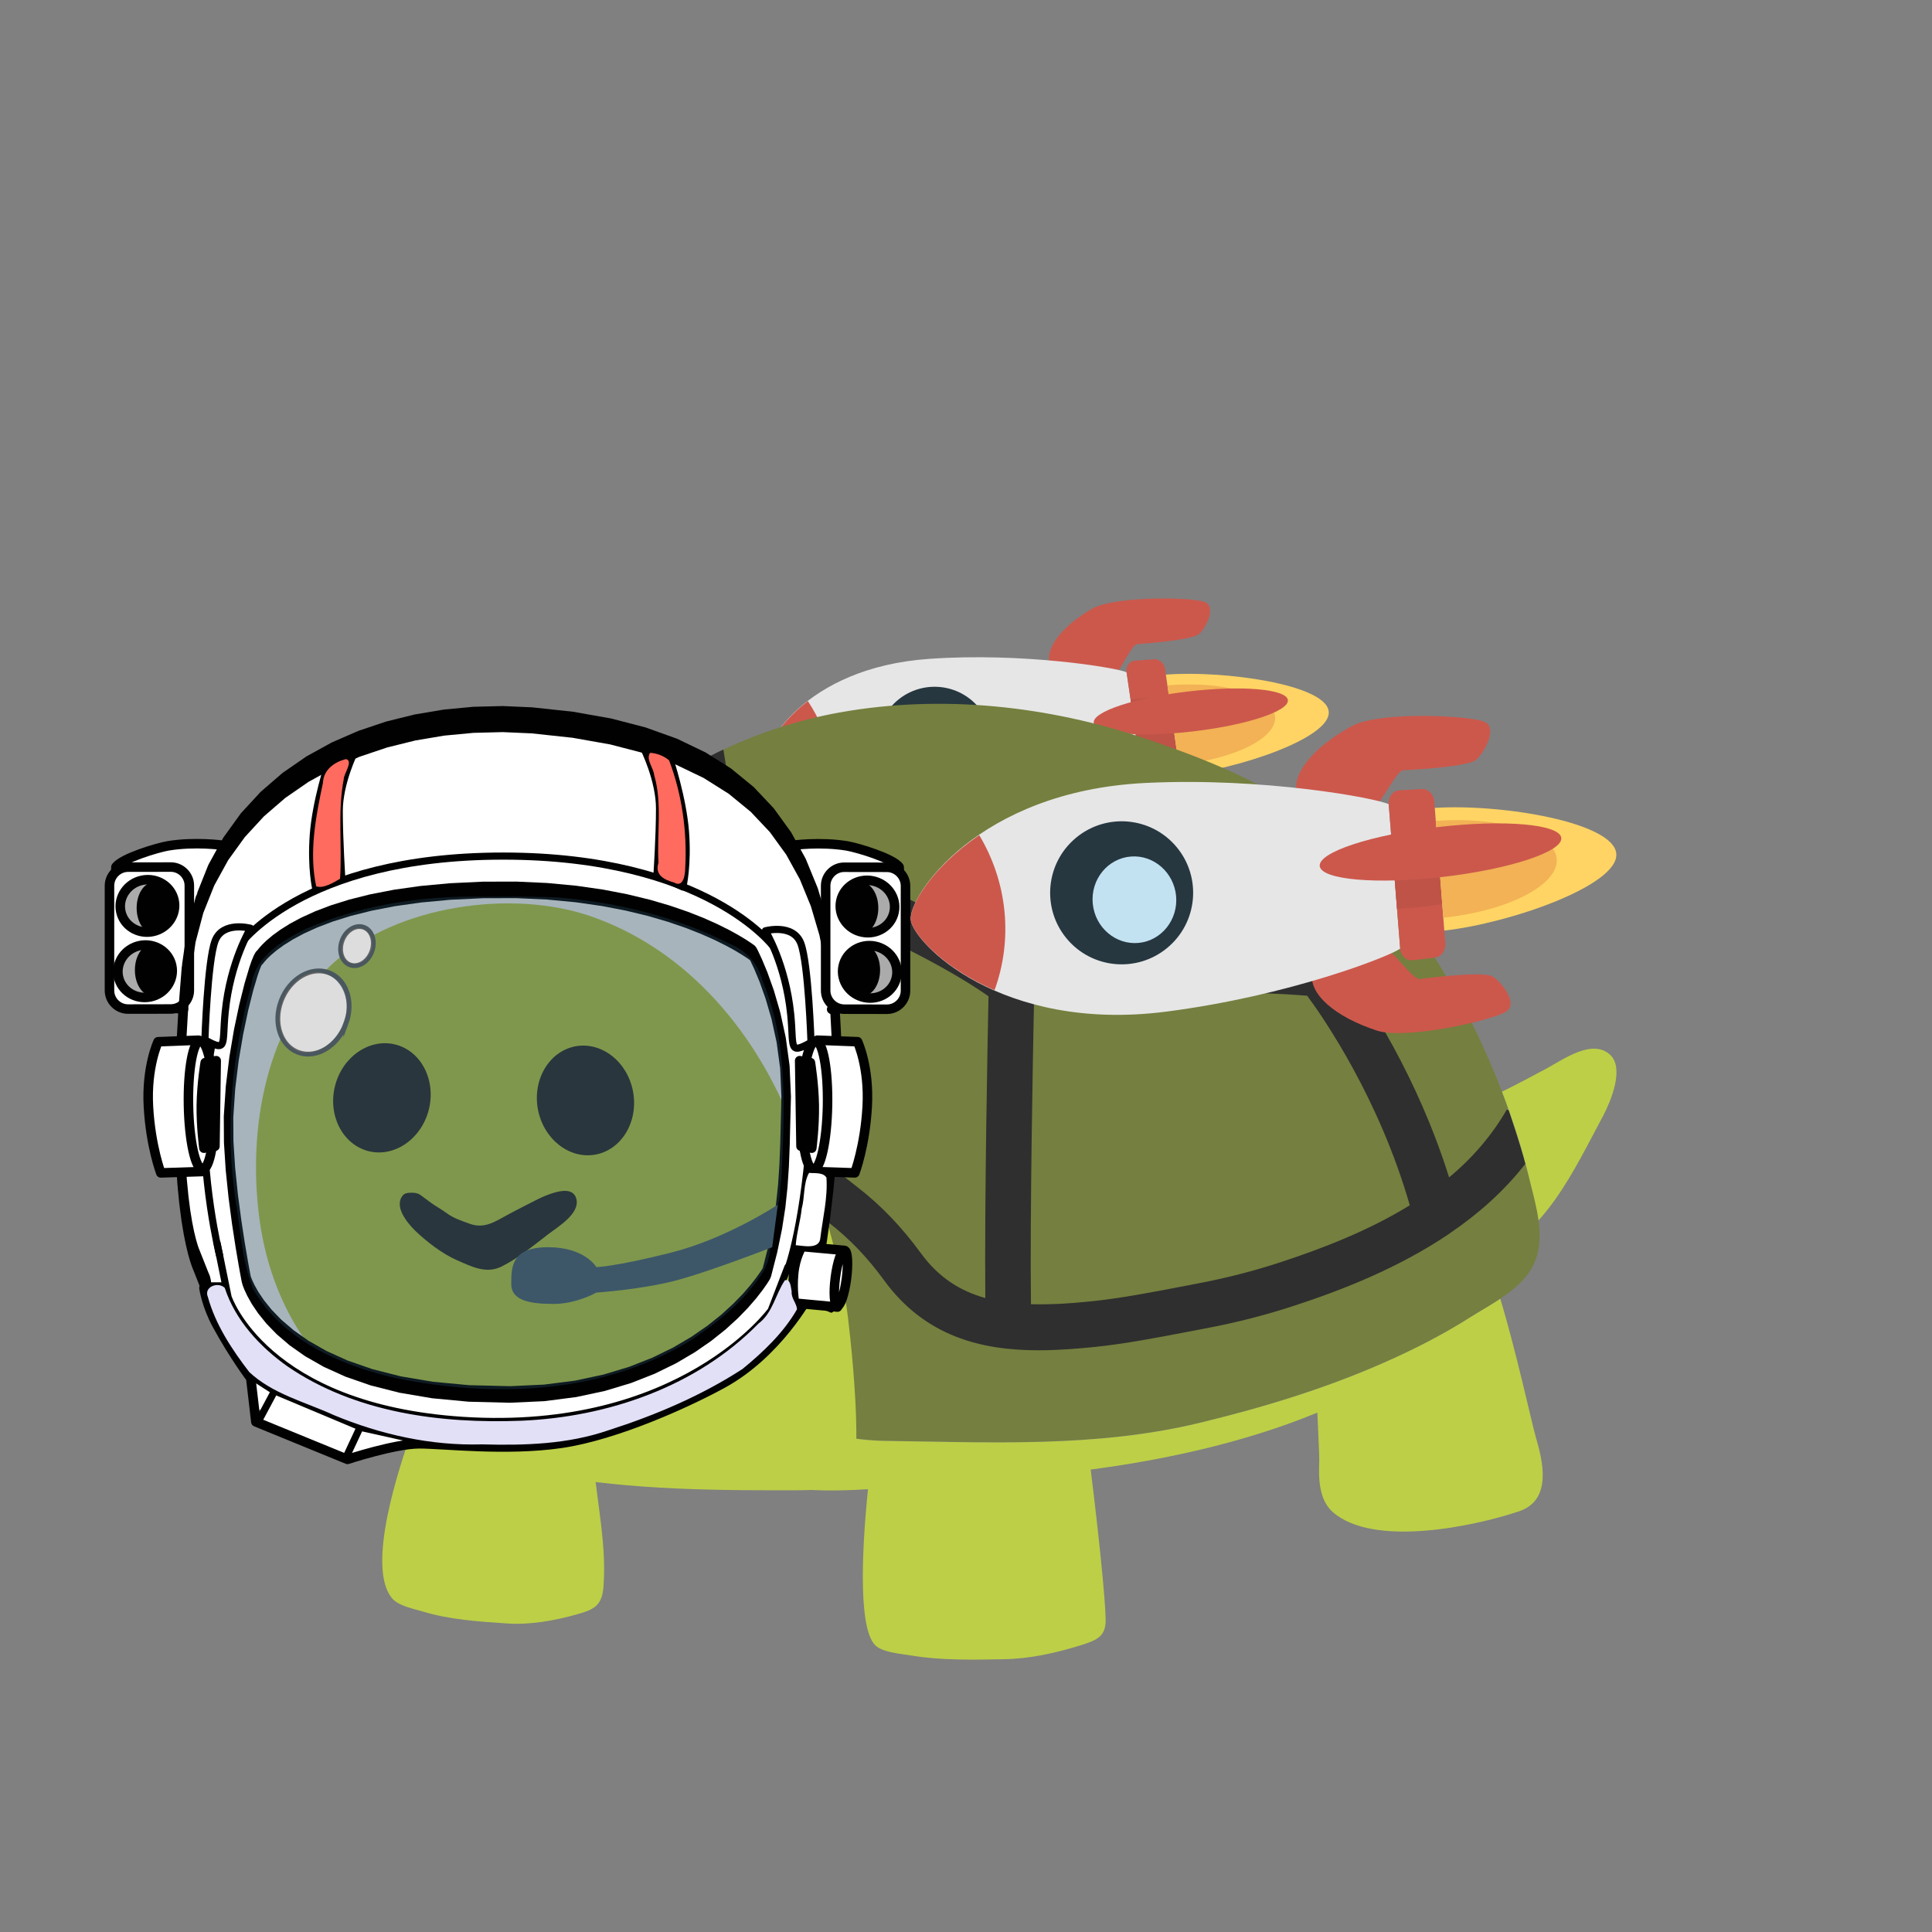 <?xml version="1.0" encoding="UTF-8" standalone="no"?>
<svg
   width="512"
   height="512"
   version="1.1"
   id="svg38"
   inkscape:version="1.1-rc (52f87ab, 2021-05-02)"
   inkscape:export-xdpi="192"
   inkscape:export-ydpi="192"
   sodipodi:docname="rogket-man.svg"
   xmlns:inkscape="http://www.inkscape.org/namespaces/inkscape"
   xmlns:sodipodi="http://sodipodi.sourceforge.net/DTD/sodipodi-0.dtd"
   xmlns="http://www.w3.org/2000/svg"
   xmlns:svg="http://www.w3.org/2000/svg"
   xmlns:rdf="http://www.w3.org/1999/02/22-rdf-syntax-ns#"
   xmlns:cc="http://creativecommons.org/ns#"
   xmlns:dc="http://purl.org/dc/elements/1.1/">
  <rect width="100%" height="100%" fill="#808080" stroke="none"/>
  <defs
     id="defs42">
    <inkscape:path-effect
       effect="perspective-envelope"
       up_left_point="41.254,2.021"
       up_right_point="111,0"
       down_left_point="46.128,82.012"
       down_right_point="112.233,86.414"
       id="path-effect1198"
       is_visible="true"
       lpeversion="1"
       deform_type="perspective"
       horizontal_mirror="false"
       vertical_mirror="false"
       overflow_perspective="false" />
    <inkscape:path-effect
       effect="perspective-envelope"
       up_left_point="39.795,0"
       up_right_point="111,0"
       down_left_point="46.109,81.923"
       down_right_point="106.696,90.285"
       id="path-effect989"
       is_visible="true"
       lpeversion="1"
       deform_type="perspective"
       horizontal_mirror="false"
       vertical_mirror="false"
       overflow_perspective="false" />
    <linearGradient
       id="linearGradient17810"
       inkscape:swatch="solid">
      <stop
         style="stop-color:#ededed;stop-opacity:1;"
         offset="0"
         id="stop17808" />
    </linearGradient>
    <linearGradient
       id="linearGradient17768"
       inkscape:swatch="solid">
      <stop
         style="stop-color:#ededed;stop-opacity:1;"
         offset="0"
         id="stop17766" />
    </linearGradient>
    <inkscape:path-effect
       effect="spiro"
       id="path-effect27148"
       is_visible="true"
       lpeversion="0" />
    <inkscape:path-effect
       effect="spiro"
       id="path-effect27144"
       is_visible="true"
       lpeversion="0" />
    <inkscape:path-effect
       effect="spiro"
       id="path-effect27140"
       is_visible="true"
       lpeversion="0" />
    <inkscape:path-effect
       effect="spiro"
       id="path-effect27136"
       is_visible="true"
       lpeversion="0" />
    <path
       d="M119.5,53.43c-0.44-0.19-0.94-0.11-1.29,0.22L87.25,82.71L65.16,49.72c-0.22-0.33-0.58-0.52-0.98-0.52h0 c-0.39,0-0.76,0.19-0.98,0.51l-22.19,33L10.06,53.64c-0.35-0.33-0.85-0.41-1.29-0.22c-0.43,0.19-0.71,0.63-0.69,1.1l1.27,47.52 c0,10.33,24.06,18.43,54.78,18.43c30.72,0,54.78-8.1,54.78-18.4l1.27-47.55C120.2,54.06,119.93,53.62,119.5,53.43z"
       id="SVGID_1_" />
    <clipPath
       id="clipPath74"
       clipPathUnits="userSpaceOnUse">
      <path
         inkscape:connector-curvature="0"
         id="path72"
         d="M 0,150 H 350 V 0 H 0 Z" />
    </clipPath>
    <inkscape:path-effect
       effect="spiro"
       id="path-effect17935-89"
       is_visible="true"
       lpeversion="0" />
    <inkscape:path-effect
       effect="spiro"
       id="path-effect17939-8"
       is_visible="true"
       lpeversion="0" />
    <inkscape:path-effect
       effect="spiro"
       id="path-effect17935-8-7"
       is_visible="true"
       lpeversion="0" />
    <inkscape:path-effect
       effect="spiro"
       id="path-effect17939-6-0"
       is_visible="true"
       lpeversion="0" />
  </defs>
  <sodipodi:namedview
     pagecolor="#ffffff"
     bordercolor="#666666"
     borderopacity="1"
     objecttolerance="10"
     gridtolerance="10"
     guidetolerance="10"
     inkscape:pageopacity="0"
     inkscape:pageshadow="2"
     inkscape:window-width="917"
     inkscape:window-height="1030"
     id="namedview40"
     showgrid="false"
     inkscape:zoom="0.35355339"
     inkscape:cx="189.50462"
     inkscape:cy="390.32295"
     inkscape:window-x="15"
     inkscape:window-y="15"
     inkscape:window-maximized="1"
     inkscape:current-layer="svg38"
     showguides="true"
     inkscape:guide-bbox="true"
     inkscape:pagecheckerboard="false">
    <sodipodi:guide
       position="1168.269,903.537"
       orientation="0,-1"
       id="guide21593" />
    <sodipodi:guide
       position="0,512"
       orientation="-1,0"
       id="guide5809"
       inkscape:label=""
       inkscape:locked="false"
       inkscape:color="rgb(0,0,255)" />
    <sodipodi:guide
       position="512,512"
       orientation="0,1"
       id="guide5811"
       inkscape:label=""
       inkscape:locked="false"
       inkscape:color="rgb(0,0,255)" />
    <sodipodi:guide
       position="512,0"
       orientation="-1,0"
       id="guide5893"
       inkscape:label=""
       inkscape:locked="false"
       inkscape:color="rgb(0,0,255)" />
  </sodipodi:namedview>
  <g
     id="g944"
     transform="matrix(1.591,0,0,1.591,137.178,16.504)" />
  <g
     id="g9796"
     transform="matrix(0.239,0,0,0.239,625.134,266.532)">
    <rect
       style="fill:#ededed;fill-opacity:1;fill-rule:evenodd;stroke:none;stroke-width:6.323;stroke-linejoin:round;stroke-miterlimit:4;stroke-dasharray:none;stroke-opacity:1"
       id="rect9548"
       width="39.664"
       height="31.079"
       x="-2101.12"
       y="-2015.212" />
    <g
       id="layer1"
       transform="matrix(0.257,0,0,0.314,-2301.598,-2079.99)">
      <path
         d="M 385.954,567.389 C 369.401,550.956 328.07,518.92 294.106,496.198 193.475,428.872 179.78,419.129 138.921,385.799 63.597,324.352 31.608,262.618 31.717,178.911 31.771,138.049 34.915,122.306 47.831,98.22 69.745,57.356 102.026,26.991 143.296,8.419 c 29.231,-13.154 43.647,-18.997 92.46,-19.237 51.062,-0.25 61.811,5.024 91.847,19.643 36.559,17.793 74.189,55.821 81.968,82.835 l 4.804,16.684 11.848,-22.978 c 66.951,-129.848 280.702,-127.906 355.089,3.227 23.598,41.599 26.188,130.423 5.263,180.458 -27.296,65.268 -78.564,115.027 -197.078,191.278 -77.723,50.007 -165.689,125.668 -171.812,136.294 -7.108,12.336 -0.339,1.933 -31.733,-29.234 z"
         id="path2417"
         style="fill:#ff3abc;fill-opacity:0.452;stroke:#ededed;stroke-width:39.799;stroke-miterlimit:4;stroke-dasharray:none;stroke-opacity:1" />
      <g
         transform="translate(129.286,-64.286)"
         id="g2221" />
    </g>
    <g
       id="g9722"
       transform="matrix(0.257,0,0,0.314,-2054.997,-2079.99)">
      <path
         d="M 318.769,567.389 C 302.217,550.956 260.885,518.92 226.922,496.198 126.291,428.872 112.595,419.129 71.737,385.799 -3.588,324.352 -35.577,262.618 -35.467,178.911 c 0.053,-40.862 3.197,-56.605 16.114,-80.691 C 2.561,57.356 34.841,26.991 76.112,8.419 105.343,-4.734 119.759,-10.578 168.572,-10.817 219.634,-11.067 230.383,-5.793 260.419,8.826 296.979,26.619 334.609,64.647 342.388,91.66 l 4.804,16.684 11.848,-22.978 c 66.951,-129.848 280.702,-127.906 355.089,3.227 23.598,41.599 26.188,130.423 5.263,180.458 -27.296,65.268 -78.564,115.027 -197.078,191.278 -77.723,50.007 -165.689,125.668 -171.812,136.294 -7.108,12.336 -0.339,1.933 -31.733,-29.234 z"
         id="path9718"
         style="fill:#ff3abc;fill-opacity:0.452;stroke:#ededed;stroke-width:39.799;stroke-miterlimit:4;stroke-dasharray:none;stroke-opacity:1" />
      <g
         transform="translate(129.286,-64.286)"
         id="g9720" />
    </g>
  </g>
  <g
     id="g1194"
     transform="matrix(-0.971,-1.172,1.173,-0.972,306.196,329.172)"
     inkscape:path-effect="#path-effect1198">
    <path
       style="fill:#cc584c"
       d="m 67.444,37.101 c -1.94,-2.16 -7.027,-1.2 -12.634,2.339 -3.828,2.557 -9.702,13.322 -10.246,15.814 -0.542,2.479 4.423,2.048 5.467,1.498 1.66,-0.873 6.166,-7.704 6.622,-8.394 0.457,-0.692 3.737,-0.647 6.252,-1.081 0.607,-2.584 3.587,-8.741 4.54,-10.175 z"
       id="path1170"
       inkscape:original-d="m 66.229,40.395 c -1.971,-2.472 -7.503,-1.295 -13.833,2.94 -4.399,3.104 -11.73,16.229 -12.525,19.29 -0.795,3.061 4.902,2.307 6.121,1.59 1.929,-1.133 7.375,-9.52 7.919,-10.357 0.545,-0.838 4.149,-0.883 6.917,-1.471 0.793,-3.061 4.313,-10.315 5.401,-11.992 z" />
    <path
       style="fill:#cc584c"
       d="m 88.743,49.805 c 3.015,0.774 4.301,5.625 3.213,12.06 -0.889,4.478 -9.176,14.18 -11.44,15.683 -2.251,1.494 -3.942,-3.152 -3.84,-4.307 0.162,-1.837 5.027,-8.626 5.519,-9.313 0.494,-0.688 -0.963,-3.555 -1.608,-5.932 2.302,-1.604 7.14,-6.762 8.156,-8.19 z"
       id="path1172"
       inkscape:original-d="m 88.034,54.557 c 3.062,0.794 4.237,6.327 2.94,13.832 -1.048,5.282 -10.056,17.318 -12.526,19.289 -2.474,1.974 -4.101,-3.539 -3.943,-4.942 0.251,-2.225 5.697,-10.609 6.242,-11.448 0.545,-0.838 -0.882,-4.149 -1.472,-6.916 2.474,-1.975 7.67,-8.139 8.759,-9.815 z" />
    <path
       style="fill:#e6e6e6"
       d="M 107.448,0.589 C 104.777,-0.888 88.008,0.838 76.221,18.697 66.933,32.774 62.109,46.797 61.97,48.672 c 2.379,1.446 8.762,5.321 8.762,5.321 0,0 6.444,3.912 8.876,5.389 1.799,-0.895 14.215,-11.685 23.741,-24.978 12.749,-17.801 6.776,-32.331 4.1,-33.815 z"
       id="path1174"
       inkscape:original-d="M 107.633,0.51 C 105.115,-1.124 88.768,0.184 76.238,19.473 65.89,35.409 59.987,51.843 59.736,54.065 c 2.517,1.636 9.226,5.991 9.226,5.991 0,0 6.71,4.356 9.226,5.99 1.93,-1.132 15.086,-14.05 24.892,-29.146 12.524,-19.291 7.066,-34.755 4.553,-36.39 z" />
    <circle
       style="fill:#263740"
       cx="91.292"
       cy="25.67"
       r="10"
       id="circle1176"
       d="m 101.315,24.177 c 0.106,5.039 -4.332,9.063 -9.85,9.019 -5.45,-0.043 -9.956,-4.048 -10.127,-8.974 -0.172,-4.96 4.107,-9.06 9.621,-9.129 5.583,-0.07 10.249,4.011 10.356,9.085 z" />
    <path
       style="fill:#c2e2f2"
       d="m 88.097,28.731 c -2.784,-1.622 -3.671,-4.959 -1.975,-7.467 1.713,-2.527 5.409,-3.28 8.249,-1.659 2.845,1.631 3.728,5.026 1.969,7.552 -1.75,2.505 -5.443,3.201 -8.243,1.574 z"
       id="path1178"
       inkscape:original-d="m 88.023,30.702 c -2.773,-1.804 -3.565,-5.525 -1.765,-8.3 1.804,-2.775 5.524,-3.566 8.302,-1.766 2.772,1.803 3.563,5.524 1.764,8.301 -1.803,2.776 -5.523,3.567 -8.301,1.765 z" />
    <path
       style="fill:#cc584c"
       d="m 100.819,10.229 c 3.221,1.813 6.746,2.881 10.33,3.26 0.269,-7.255 -2.222,-12.081 -3.701,-12.903 -1.481,-0.816 -7.35,-0.642 -14.329,2.786 1.913,2.691 4.493,5.052 7.699,6.857 z"
       id="path1180"
       inkscape:original-d="m 101.096,10.574 c 3.08,2 6.449,3.199 9.863,3.658 0.352,-7.678 -1.936,-12.818 -3.326,-13.725 -1.395,-0.902 -7.021,-0.9 -13.892,2.542 1.808,2.933 4.275,5.524 7.355,7.525 z" />
    <g
       id="g1184">
      <path
         style="fill:#cc584c"
         d="m 78.298,64.498 c -0.535,0.752 -1.695,0.922 -2.579,0.38 L 58.283,54.191 c -0.861,-0.529 -1.154,-1.576 -0.652,-2.331 l 1.837,-2.759 c 0.508,-0.763 1.634,-0.958 2.506,-0.429 l 17.635,10.71 c 0.895,0.544 1.184,1.61 0.645,2.372 z"
         id="path1182"
         inkscape:original-d="m 76.598,72.167 c -0.6,0.923 -1.845,1.188 -2.768,0.589 L 55.38,60.776 C 54.457,60.175 54.192,58.93 54.791,58.007 l 2.18,-3.354 c 0.6,-0.922 1.844,-1.188 2.768,-0.588 l 18.449,11.982 c 0.924,0.6 1.188,1.844 0.59,2.769 z" />
    </g>
    <path
       style="fill:#bf5347"
       d="m 64.856,54.334 c -0.515,0.759 -1.143,1.719 -1.793,2.787 l 8.585,5.262 c 0.776,-1.001 1.453,-1.941 1.982,-2.698 0.531,-0.759 1.18,-1.724 1.857,-2.804 L 66.807,51.608 c -0.769,1.017 -1.436,1.965 -1.95,2.726 z"
       id="path1186"
       inkscape:original-d="m 62.59,60.688 c -0.6,0.925 -1.336,2.097 -2.104,3.402 l 9.079,5.896 c 0.881,-1.233 1.651,-2.385 2.252,-3.309 0.601,-0.924 1.336,-2.096 2.104,-3.4 l -9.077,-5.896 c -0.883,1.232 -1.655,2.382 -2.254,3.307 z" />
    <path
       style="fill:#ffd464"
       d="m 59.849,55.15 c -5.509,8.199 -11.877,24.464 -7.92,26.983 3.979,2.534 17.223,-9.573 22.988,-17.747 z"
       id="path1188"
       inkscape:original-d="M 57.057,61.863 C 50.44,72.051 42.108,92.694 46.508,95.551 50.906,98.408 66.374,82.403 72.992,72.21 Z" />
    <path
       style="fill:#f2b255"
       d="m 61.419,56.112 c -5.535,8.196 -7.354,16.303 -4.177,18.3 3.193,2.006 10.336,-2.835 16.072,-11.007 z"
       id="path1190"
       inkscape:original-d="m 58.734,62.952 c -6.617,10.188 -9.165,20.28 -5.692,22.535 3.474,2.256 11.655,-4.178 18.272,-14.365 z" />
    <ellipse
       transform="matrix(-0.839,-0.545,0.545,-0.839,88.902,153.704)"
       style="fill:#cc584c"
       cx="67.213"
       cy="63.687"
       rx="3.5"
       ry="16.999"
       id="ellipse1192"
       d="m 72.415,70.302 c -0.18,7.907 -1.815,14.49 -3.652,14.559 -1.841,0.068 -3.133,-6.434 -2.886,-14.375 0.243,-7.782 1.877,-14.005 3.651,-14.039 1.77,-0.034 3.062,6.107 2.886,13.855 z" />
  </g>
  <path
     d="m 180.418,204.642 c 0,0 7.221,-4.191 11.27,-6.003 l 62.974,23.162 101.852,2.747 c 0,0 7.645,7.928 9.911,10.647 l 18.49,53.064 14.922,5.975 c 0,0 3.426,10.25 4.389,14.13 l -3.086,24.465 -147.638,36.612 -118.558,-29.08 0.368,-72.885 36.244,-47.202 z"
     style="fill:#2f2f2f;stroke-width:1"
     id="path2"
     inkscape:connector-curvature="0" />
  <g
     id="g12"
     style="stroke-width:0.353"
     transform="matrix(2.832,0,0,2.832,66.872,97.524)">
    <path
       d="m 73.14,59.57 c -0.1,5.06 -0.38,19.6 -0.28,28.04 1.67,0.04 3.5,-0.05 5.52,-0.26 2.7,-0.27 5.52,-0.81 8.24,-1.33 l 1.73,-0.33 c 2.79,-0.53 5.37,-1.19 7.89,-2.02 3.89,-1.28 8.19,-2.93 12.07,-5.32 -2.85,-9.93 -7.96,-17.38 -9.6,-19.61 -11,-0.87 -21.54,0.29 -25.57,0.83 z"
       style="fill:#757f3f;stroke-width:0.353"
       id="path4"
       inkscape:connector-curvature="0" />
    <path
       d="m 102.38,56.52 c 1.95,2.67 6.63,9.73 9.61,19.22 2.18,-1.81 4.06,-3.97 5.5,-6.52 -1.34,-3.73 -2.96,-7.35 -4.9,-10.8 -1.95,-3.46 -4.22,-6.77 -6.79,-9.81 -0.95,3.11 -2.46,6.15 -3.42,7.91 z"
       style="fill:#757f3f;stroke-width:0.353"
       id="path6"
       inkscape:connector-curvature="0" />
    <path
       d="m 45.2,42.69 c 4.26,1.63 18.85,7.43 26.39,12.78 3.25,-0.48 14.69,-1.96 27.04,-1.02 1.6,-2.95 3.28,-6.91 3.65,-9.6 C 102.13,44.7 102,44.54 101.85,44.4 96.72,39.58 90.22,36.93 83.66,34.71 74.5,31.61 64.53,30.52 54.98,32.23 c -3.78,0.68 -7.43,1.85 -10.9,3.48 z"
       style="fill:#757f3f;stroke-width:0.353"
       id="path8"
       inkscape:connector-curvature="0" />
    <path
       d="m 119.11,74.49 c -1.99,2.55 -4.4,4.67 -6.98,6.43 -0.05,0.04 -0.11,0.07 -0.15,0.11 -4.74,3.2 -10.03,5.26 -14.4,6.69 -2.7,0.89 -5.45,1.6 -8.43,2.16 l -1.73,0.33 c -2.82,0.54 -5.72,1.1 -8.61,1.4 -1.7,0.17 -3.46,0.31 -5.23,0.31 -5.28,0 -10.58,-1.24 -14.45,-6.53 -1.56,-2.15 -3.3,-3.96 -5.15,-5.38 l -0.77,-0.6 c -1.17,-0.93 -3.36,-2.67 -4.49,-2.7 l 0.11,-4.27 c 2.56,0.07 5.15,2.12 7.04,3.62 l 0.7,0.55 c 2.17,1.66 4.2,3.76 6.01,6.25 1.63,2.23 3.62,3.5 6.01,4.17 -0.08,-9.02 0.21,-24.02 0.3,-28.24 -7.32,-5.13 -22.04,-10.92 -25.55,-12.26 -1.38,0.85 -4.94,3.81 -9.13,8.08 -0.42,0.43 -0.98,0.64 -1.53,0.64 -0.54,0 -1.08,-0.2 -1.49,-0.61 -0.84,-0.82 -0.86,-2.17 -0.03,-3.02 2.65,-2.69 6.85,-6.76 9.79,-8.58 L 40.1,37.82 c -7.16,4.28 -14.23,10.92 -18.48,18.64 -4.26,7.71 -5.7,16.48 -1.64,24.97 1.33,2.75 4,7.37 6.68,8.97 2.37,1.42 4.88,2.63 7.44,3.69 2.27,0.94 4.19,2.12 6.52,2.8 2.08,0.62 4.23,1.29 6.34,1.76 2.13,0.48 4.34,0.63 6.48,1.03 1.9,0.35 3.82,0.67 5.74,0.7 9.85,0.13 19.81,0.65 29.48,-1.69 5.88,-1.42 11.71,-3.19 17.24,-5.63 2.8,-1.22 5.53,-2.62 8.1,-4.26 2.09,-1.32 4.84,-2.62 5.93,-4.98 1.15,-2.49 0.17,-5.5 -0.44,-8.02 -0.11,-0.42 -0.26,-0.87 -0.38,-1.31 z"
       style="fill:#757f3f;stroke-width:0.353"
       id="path10"
       inkscape:connector-curvature="0" />
  </g>
  <path
     id="rect21530"
     style="fill:#ffffff;fill-opacity:1;fill-rule:evenodd;stroke:none;stroke-width:3"
     d="m 58.549,237.35 137.507,-10.136 22.336,90.616 -146.952,45.089 C 54.262,322.007 59.501,279.452 58.549,237.35 Z"
     sodipodi:nodetypes="ccccc" />
  <g
     id="g32"
     style="stroke-width:0.353"
     transform="matrix(2.832,0,0,2.832,66.872,97.524)">
    <path
       d="m 29.95,98.37 c -0.98,-0.58 -2.38,-0.78 -4.28,-1.05 -2.5,-0.35 -5.22,-1.05 -7.72,-0.6 -2.15,0.39 -2.38,0.94 -3.08,2.93 -1.09,3.13 -4.26,12.51 -1.8,15.47 0.61,0.73 2.03,0.99 2.9,1.25 2.51,0.76 5.18,0.93 7.82,1.11 2.25,0.15 4.47,-0.26 6.62,-0.86 1.61,-0.45 2.32,-0.83 2.45,-2.61 0.29,-3.8 -0.56,-7.55 -0.9,-11.32 -0.24,-2.44 -0.84,-3.64 -2.01,-4.32 z"
       style="fill:#bdcf46;stroke-width:0.353"
       id="path14"
       inkscape:connector-curvature="0" />
    <g
       id="g20"
       style="stroke-width:0.353">
      <path
         d="m 116.78,87.1 c -0.93,0.62 -1.92,1.17 -2.79,1.72 -2.57,1.63 -5.3,3.03 -8.1,4.26 -5.53,2.44 -11.36,4.21 -17.24,5.63 -9.67,2.34 -19.63,1.82 -29.48,1.69 -1.93,-0.03 -3.85,-0.35 -5.74,-0.7 -0.53,-0.1 -1.05,-0.18 -1.58,-0.26 l 0.52,5.55 c 0,0 1.88,0.14 5.24,-0.07 -0.65,6.43 -0.86,13.37 0.78,14.69 0.74,0.6 2.31,0.71 3.27,0.87 2.82,0.47 5.74,0.4 8.64,0.35 2.47,-0.04 4.85,-0.58 7.13,-1.28 1.71,-0.52 2.45,-0.9 2.42,-2.47 -0.03,-2.01 -0.71,-8.47 -1.4,-14 6.34,-0.83 14.15,-2.4 21.21,-5.33 0.1,2.22 0.19,4.12 0.18,4.51 -0.06,1.53 -0.08,3.62 1.27,4.8 3.76,3.31 13.07,1.38 17.39,-0.06 3.22,-1.06 2.23,-4.81 1.59,-7 -0.37,-1.31 -1.86,-8.13 -3.31,-12.9 z"
         style="fill:#bdcf46;stroke-width:0.353"
         id="path16"
         inkscape:connector-curvature="0" />
      <path
         d="m 127.07,64.28 c -1.68,-1.58 -4.44,0.46 -5.98,1.28 -1.38,0.74 -2.75,1.47 -4.15,2.16 1.01,2.65 1.89,5.35 2.55,8.11 0.3,1.23 0.68,2.58 0.87,3.93 0.05,-0.06 0.1,-0.12 0.15,-0.17 0.51,-0.58 0.97,-1.17 1.42,-1.8 1.75,-2.48 3.08,-5.22 4.51,-7.88 0.69,-1.33 1.96,-4.37 0.63,-5.63 z"
         style="fill:#bdcf46;stroke-width:0.353"
         id="path18"
         inkscape:connector-curvature="0" />
    </g>
    <g
       id="g30"
       style="stroke-width:0.353">
      <path
         d="m 52.38,104.99 c -1.13,0.04 -2.27,0.03 -3.44,0.03 -8.33,0 -16.27,-0.22 -24.47,-2.08 C 12.02,100.13 2.32,92.68 0.63,79.36 -0.41,71.15 1.25,61.42 7.59,55.67 c 5.95,-5.4 16.65,-6.89 23.98,-4.4 8.54,2.92 14.76,9.94 18.31,18.04 2.73,6.24 4.58,11.84 5.73,18.57 0.17,1.03 2.06,16.6 -0.15,16.89 -1.02,0.12 -2.05,0.19 -3.08,0.22 z"
         style="fill:#bdcf46;stroke-width:0.353"
         id="path22"
         inkscape:connector-curvature="0" />
      <path
         d="m 30.25,63.47 c 2.46,-0.44 4.87,1.46 5.38,4.26 0.51,2.79 -1.07,5.43 -3.53,5.88 -2.45,0.44 -4.86,-1.46 -5.38,-4.25 -0.51,-2.8 1.07,-5.43 3.53,-5.89 z"
         style="fill:#2f2f2f;stroke-width:0.353"
         id="path24"
         inkscape:connector-curvature="0" />
      <path
         d="m 7.74,67.17 c 0.7,-2.75 3.25,-4.48 5.66,-3.86 2.42,0.62 3.81,3.36 3.11,6.11 -0.71,2.75 -3.24,4.48 -5.66,3.86 C 8.44,72.65 7.04,69.92 7.74,67.17 Z"
         style="fill:#2f2f2f;stroke-width:0.353"
         id="path26"
         inkscape:connector-curvature="0" />
      <path
         d="m 23.8,79.29 c -1.14,0.62 -2.12,1.28 -3.45,0.79 -0.77,-0.28 -1.5,-0.5 -2.17,-1 -0.48,-0.35 -1.02,-0.64 -1.5,-0.99 -0.25,-0.18 -0.49,-0.37 -0.74,-0.55 -0.28,-0.21 -0.38,-0.3 -0.74,-0.35 -0.29,-0.03 -0.86,-0.05 -1.08,0.19 -0.94,1.05 0.38,2.61 1.09,3.32 1.06,1.03 2.57,2.2 3.96,2.8 1.36,0.59 2.71,1.3 4.16,0.58 1.59,-0.8 2.97,-1.96 4.37,-3.03 0.92,-0.7 2.98,-1.93 2.62,-3.3 -0.25,-1 -1.41,-0.79 -2.17,-0.55 -0.96,0.29 -1.82,0.78 -2.71,1.23 -0.55,0.27 -1.09,0.57 -1.64,0.86 z"
         style="fill:#2f2f2f;stroke-width:0.353"
         id="path28"
         inkscape:connector-curvature="0" />
    </g>
  </g>
  <g
     id="g29542"
     transform="matrix(-1.209,-1.459,1.459,-1.21,370.168,400.862)"
     inkscape:path-effect="#path-effect989">
    <path
       style="fill:#cc584c"
       d="m 65.688,39.105 c -1.859,-2.346 -6.76,-1.586 -12.103,1.808 -3.604,2.434 -8.932,12.967 -9.388,15.401 -0.45,2.405 4.127,2.255 5.087,1.771 1.53,-0.77 5.684,-7.33 6.108,-8 0.427,-0.674 3.526,-0.458 5.908,-0.767 0.582,-2.593 3.461,-8.77 4.388,-10.213 z"
       id="path29518"
       inkscape:original-d="m 66.229,40.395 c -1.971,-2.472 -7.503,-1.295 -13.833,2.94 -4.399,3.104 -11.73,16.229 -12.525,19.29 -0.795,3.061 4.902,2.307 6.121,1.59 1.929,-1.133 7.375,-9.52 7.919,-10.357 0.545,-0.838 4.149,-0.883 6.917,-1.471 0.793,-3.061 4.313,-10.315 5.401,-11.992 z" />
    <path
       style="fill:#cc584c"
       d="m 85.992,53.247 c 2.888,0.948 3.946,5.907 2.664,12.237 -1.005,4.332 -9.07,13.145 -11.206,14.425 -2.111,1.265 -3.592,-3.228 -3.477,-4.321 0.183,-1.744 4.879,-8.009 5.36,-8.651 0.483,-0.644 -0.825,-3.543 -1.382,-5.928 2.229,-1.464 7.015,-6.371 8.042,-7.761 z"
       id="path29520"
       inkscape:original-d="m 88.034,54.557 c 3.062,0.794 4.237,6.327 2.94,13.832 -1.048,5.282 -10.056,17.318 -12.526,19.289 -2.474,1.974 -4.101,-3.539 -3.943,-4.942 0.251,-2.225 5.697,-10.609 6.242,-11.448 0.545,-0.838 -0.882,-4.149 -1.472,-6.916 2.474,-1.975 7.67,-8.139 8.759,-9.815 z" />
    <path
       style="fill:#e6e6e6"
       d="M 107.223,0.567 C 104.512,-1.247 86.98,0.198 74.535,19.848 65.225,34.553 60.546,48.791 60.413,50.678 c 2.248,1.581 8.261,5.804 8.261,5.804 0,0 6.043,4.244 8.316,5.842 1.727,-0.782 14.005,-10.951 24.02,-24.312 14.104,-18.827 8.925,-35.626 6.214,-37.445 z"
       id="path29522"
       inkscape:original-d="M 107.633,0.51 C 105.115,-1.124 88.768,0.184 76.238,19.473 65.89,35.409 59.987,51.843 59.736,54.065 c 2.517,1.636 9.226,5.991 9.226,5.991 0,0 6.71,4.356 9.226,5.99 1.93,-1.132 15.086,-14.05 24.892,-29.146 12.524,-19.291 7.066,-34.755 4.553,-36.39 z" />
    <circle
       style="fill:#263740"
       cx="91.292"
       cy="25.67"
       r="10"
       id="circle29524"
       d="m 99.514,26.913 c -0.158,5.462 -4.79,9.554 -10.263,9.243 -5.381,-0.306 -9.71,-4.773 -9.751,-10.076 -0.043,-5.408 4.374,-9.756 9.952,-9.612 5.678,0.147 10.223,4.871 10.062,10.445 z" />
    <path
       style="fill:#c2e2f2"
       d="m 86.075,31.238 c -2.711,-1.867 -3.491,-5.51 -1.719,-8.167 1.804,-2.698 5.56,-3.375 8.362,-1.469 2.802,1.914 3.529,5.661 1.643,8.319 -1.86,2.614 -5.564,3.187 -8.286,1.317 z"
       id="path29526"
       inkscape:original-d="m 88.023,30.702 c -2.773,-1.804 -3.565,-5.525 -1.765,-8.3 1.804,-2.775 5.524,-3.566 8.302,-1.766 2.772,1.803 3.563,5.524 1.764,8.301 -1.803,2.776 -5.523,3.567 -8.301,1.765 z" />
    <path
       style="fill:#cc584c"
       d="m 99.754,11.399 c 3.215,2.173 6.784,3.516 10.463,4.087 0.782,-8.244 -1.495,-13.914 -2.994,-14.922 -1.503,-1.002 -7.656,-0.996 -15.071,2.731 1.851,3.152 4.395,5.936 7.602,8.105 z"
       id="path29528"
       inkscape:original-d="m 101.096,10.574 c 3.08,2 6.449,3.199 9.863,3.658 0.352,-7.678 -1.936,-12.818 -3.326,-13.725 -1.395,-0.902 -7.021,-0.9 -13.892,2.542 1.808,2.933 4.275,5.524 7.355,7.525 z" />
    <g
       id="g29532">
      <path
         style="fill:#cc584c"
         d="m 75.649,67.265 c -0.517,0.7 -1.608,0.797 -2.428,0.219 L 56.951,56.004 C 56.143,55.432 55.862,54.374 56.329,53.648 l 1.719,-2.668 c 0.478,-0.742 1.543,-0.88 2.367,-0.301 l 16.574,11.646 c 0.836,0.587 1.085,1.654 0.558,2.372 z"
         id="path29530"
         inkscape:original-d="m 76.598,72.167 c -0.6,0.923 -1.845,1.188 -2.768,0.589 L 55.38,60.776 C 54.457,60.175 54.192,58.93 54.791,58.007 l 2.18,-3.354 c 0.6,-0.922 1.844,-1.188 2.768,-0.588 l 18.449,11.982 c 0.924,0.6 1.188,1.844 0.59,2.769 z" />
    </g>
    <path
       style="fill:#bf5347"
       d="m 63.124,56.502 c -0.487,0.726 -1.08,1.643 -1.692,2.663 l 8.008,5.652 c 0.74,-0.935 1.389,-1.818 1.898,-2.532 0.511,-0.717 1.139,-1.635 1.798,-2.666 l -8.157,-5.732 c -0.733,0.976 -1.367,1.886 -1.855,2.616 z"
       id="path29534"
       inkscape:original-d="m 62.59,60.688 c -0.6,0.925 -1.336,2.097 -2.104,3.402 l 9.079,5.896 c 0.881,-1.233 1.651,-2.385 2.252,-3.309 0.601,-0.924 1.336,-2.096 2.104,-3.4 l -9.077,-5.896 c -0.883,1.232 -1.655,2.382 -2.254,3.307 z" />
    <path
       style="fill:#ffd464"
       d="M 58.421,57.039 C 53.342,64.766 47.727,79.816 51.321,82.397 54.924,84.984 67.014,74.481 72.477,66.958 Z"
       id="path29536"
       inkscape:original-d="M 57.057,61.863 C 50.44,72.051 42.108,92.694 46.508,95.551 50.906,98.408 66.374,82.403 72.992,72.21 Z" />
    <path
       style="fill:#f2b255"
       d="m 59.893,58.078 c -5.119,7.705 -6.728,15.357 -3.816,17.436 2.92,2.084 9.491,-2.064 14.912,-9.604 z"
       id="path29538"
       inkscape:original-d="m 58.734,62.952 c -6.617,10.188 -9.165,20.28 -5.692,22.535 3.474,2.256 11.655,-4.178 18.272,-14.365 z" />
    <ellipse
       transform="matrix(-0.839,-0.545,0.545,-0.839,88.902,153.704)"
       style="fill:#cc584c"
       cx="67.213"
       cy="63.687"
       rx="3.5"
       ry="16.999"
       id="ellipse29540"
       d="m 72.725,67.419 c -0.154,7.618 -1.766,13.978 -3.596,13.918 -1.832,-0.06 -3.078,-6.528 -2.792,-14.158 0.275,-7.328 1.871,-13.002 3.574,-12.93 1.701,0.071 2.962,5.853 2.814,13.171 z" />
  </g>
  <g
     id="g1384"
     inkscape:export-ydpi="46.290001"
     inkscape:export-xdpi="46.290001"
     transform="matrix(0.738,0,0,0.738,-190.653,53.873)">
    <path
       id="path1378"
       d="m 1.719,0.219 c -1.657,4.222 -0.884,10.007 1.281,14 4.432,1.677 5.666,-5.717 7.844,-8.063 C 10.01,3.059 5.461,1.266 2.5,-0.125 L 1.719,0.218 Z"
       style="color:#000000;fill:#ffffff"
       transform="matrix(0.714,0,0,0.714,348.82,422.93)"
       inkscape:connector-curvature="0" />
    <path
       id="path1382"
       d="m 7.969,0.938 c -3.849,2.942 -6.444,8.255 -7.188,13 2.442,2.566 6.813,-1.483 9.938,-1.25 5.885,-2.154 13.671,-2.049 18.469,-5.5 -2.998,-3.608 -9.422,-3.105 -13.657,-4.934 -2.496,-0.479 -5.013,-1.28 -7.562,-1.316 z"
       style="color:#000000;fill:#ffffff"
       transform="matrix(0.714,0,0,0.714,383.1,439.36)"
       inkscape:connector-curvature="0" />
    <path
       id="path1380"
       d="M 8,1 C 4.557,4.84 1.169,9.993 0.344,15.125 c 13.337,6.769 27.908,11.779 41.718,17.844 4.122,-2.594 4.971,-9.617 7.876,-13.813 -3.28,-4.363 -11.165,-5.167 -16.228,-8.135 C 25.169,7.793 16.792,3.152 8,1 Z"
       style="color:#000000;fill:#ffffff"
       transform="matrix(0.714,0,0,0.714,351.68,426.5)"
       inkscape:connector-curvature="0" />
    <path
       id="path1374"
       d="M 6.156,0.75 C -2.098,-1.022 1.507,7.833 1.469,12.656 c 1.682,15 5.285,30.228 12.719,43.375 2.482,2.49 8.996,0.876 6.499,-3.482 C 16.85,35.362 14.399,17.714 11.312,0.531 9.65,0.18 7.853,0.746 6.157,0.75 Z"
       style="color:#000000;fill:#ffffff"
       transform="matrix(0.714,0,0,0.714,323.82,347.93)"
       inkscape:connector-curvature="0" />
    <path
       id="path1372"
       d="m 292.78,-0.031 c -3.493,3.049 0.072,8.849 -0.719,12.875 0.429,26.748 1.114,53.845 -2.832,80.316 -2.922,13.937 -4.155,29.63 -15.481,39.496 -22.931,25.554 -55.158,42.062 -89.208,46.833 -34.402,4.371 -70.297,3.154 -103.57,-7.021 -22.406,-7.354 -44.508,-20.575 -56.5,-41.312 -7.757,-16.95 -8.121,-36.262 -10.893,-54.498 -2.035,-12.478 -0.982,-25.446 -3.796,-37.724 -3.486,-2.753 -3.52,4.289 -3.781,6.281 0.223,8.286 -3.548,15.716 -4.438,23.75 2.126,22.492 6.205,45.046 12.875,66.656 12.344,23.275 36.458,37.928 60.656,46.562 40.339,12.987 84.432,14.232 125.66,4.559 31.394,-7.489 60.714,-23.712 83.021,-47.209 10.711,-22.83 16.956,-48.043 18.848,-73.256 0.068,-7.06 -4.387,-13.062 -3.346,-20.279 0.07,-11.07 -1.569,-22.721 0.252,-33.502 2.499,-1.378 5.716,-6.587 1.031,-7.25 -4.95,1.486 -3.82,-5.023 -7.77,-5.284 z"
       style="color:#000000;fill:#ffffff"
       transform="matrix(0.714,0,0,0.714,331.68,299.36)"
       inkscape:connector-curvature="0" />
    <path
       id="path1366"
       d="m 1.219,0.844 c -2.822,2.574 1.416,7.002 1.281,10.249 4.724,16.52 5.421,33.96 3.969,50.938 5.16,5.798 13.851,7.22 20.068,11.858 7.248,3.353 12.667,10.226 20.339,12.392 3.953,-2.297 9.632,-0.973 13.688,0.688 7.242,5.522 6.163,16.182 7.625,24.25 1.155,9.516 0.815,19.41 2.531,28.719 3.267,-0.467 11.005,2.375 11.406,-3 0.604,-9.016 -5.565,-16.431 -5.044,-25.372 -2.172,-18.853 -6.124,-37.789 -12.77,-55.56 -13.135,-25.109 -35.646,-45.505 -62.25,-55.219 C 1.78,0.801 1.492,0.746 1.218,0.849 Z"
       style="color:#000000;fill:#ffffff"
       transform="matrix(0.714,0,0,0.714,499.53,200.07)"
       inkscape:connector-curvature="0" />
    <path
       id="path1370"
       d="M 143.59,1.25 C 106.06,2.186 66.821,8.415 34.91,29.188 25.85,35.037 16.867,42.352 14.376,53.45 9.155,66.857 9.857,81.518 6.438,95.219 c -0.672,2.696 -4.615,-0.051 -5,3.469 -1.796,4.018 4.548,5.049 3.281,9.094 0.94,7.79 -1.265,16.33 1.406,23.72 4.1,1.35 3.6,-5.68 3.875,-8.12 2.375,-24.071 6.165,-48.618 14.5,-71.255 9.326,-13.354 25.39,-20.319 40.484,-25.46 43.596,-13.145 90.606,-13.725 135.4,-6.634 24.629,4.443 49.049,12.236 70.344,25.531 8.21,7.453 9.84,19.522 13.625,29.531 2.299,5.667 2.168,13.253 6.406,17.844 4.261,-1.03 1.867,-7.509 2.062,-10.719 -1.97,-12.593 -3.45,-26.127 -10.35,-37.062 -17.64,-19.283 -43.17,-29.465 -67.88,-36.344 -23.2,-5.597 -47.14,-7.861 -71,-7.562 z"
       style="color:#000000;fill:#ffffff"
       transform="matrix(0.714,0,0,0.714,333.1,233.64)"
       inkscape:connector-curvature="0" />
    <path
       id="path1368"
       d="M 69,0 C 46.316,11.655 27.11,31.054 15.973,54.072 8.711,72.888 4.129,92.963 3.25,113.09 c -2.589,6.53 -2.928,13.97 -1.938,20.79 7.17,2.243 11.763,-1.105 10.195,-8.761 1.643,-14.057 0.655,-28.963 6.117,-42.177 3.576,-5.885 11.276,-6.08 17.281,-4.5 7.996,-3.552 14.562,-10.096 22.367,-14.047 3.061,-2.942 10.763,-3.222 9.039,-9.02 -2.74,-18.18 1.044,-36.312 4.782,-54 C 70.959,0.353 69.97,-0.203 69,1e-4 Z"
       style="color:#000000;fill:#ffffff"
       transform="matrix(0.714,0,0,0.714,323.82,204.36)"
       inkscape:connector-curvature="0" />
    <path
       id="path1364"
       d="M 78.562,1.469 C 54.889,2.019 30.601,5.005 8.906,14.688 c -5.274,6.33 -6.382,15.411 -7.437,23.343 -0.597,12.857 -0.187,26.029 1.125,38.688 15.945,-4.506 32.683,-8.593 49.375,-10.281 25.879,-1.12 52.171,-1.958 77.781,2.094 9.611,1.564 19.241,4.088 28.594,6.156 4.179,-3.329 1.886,-10.218 2.834,-14.937 0.3,-15.56 1.68,-32.484 -6.58,-46.345 -6.86,-5.286 -16.63,-5.18 -24.84,-7.468 C 112.908,2.768 95.748,1.19 78.57,1.469 Z"
       style="color:#000000;fill:#ffffff"
       transform="matrix(0.714,0,0,0.714,379.53,187.93)"
       inkscape:connector-curvature="0" />
    <path
       id="path813"
       d="m 42.339,49.98 c 0,0 -9.918,-1.387 -19.569,0.22 -3.824,0.638 -16.566,4.462 -18.746,7.604 -1.018,25.147 2.18,48.465 2.18,48.465 l 22.062,2.613"
       style="fill:#ffffff"
       transform="translate(295.94,180.54)"
       inkscape:connector-curvature="0" />
    <path
       id="path815"
       style="fill:none;stroke:#010101;stroke-width:3.42;stroke-linecap:round;stroke-linejoin:round;stroke-miterlimit:14.3"
       d="m 42.339,49.98 c 0,0 -9.918,-1.387 -19.569,0.22 -3.824,0.638 -16.566,4.462 -18.746,7.604 -1.018,25.147 2.18,48.465 2.18,48.465 l 22.062,2.613"
       transform="translate(295.94,180.54)"
       inkscape:connector-curvature="0"
       stroke-miterlimit="14.3" />
    <path
       id="path817"
       d="M 16.046,57.828 8.391,57.84 C 4.727,57.849 1.71,60.866 1.71,64.528 v 37.621 c 0,3.664 3.017,6.672 6.681,6.664 l 15.319,-0.026 c 3.664,-0.009 6.673,-3.021 6.673,-6.688 V 64.478 c 0,-3.66 -3.009,-6.668 -6.673,-6.664 l -7.664,0.014"
       style="fill:#ffffff"
       transform="translate(295.94,180.54)"
       inkscape:connector-curvature="0" />
    <path
       id="path819"
       style="fill:none;stroke:#010101;stroke-width:3.42;stroke-linecap:round;stroke-linejoin:round;stroke-miterlimit:14.3"
       d="M 16.046,57.828 8.391,57.84 C 4.727,57.849 1.71,60.866 1.71,64.528 v 37.621 c 0,3.664 3.017,6.672 6.681,6.664 l 15.319,-0.026 c 3.664,-0.009 6.673,-3.021 6.673,-6.688 V 64.478 c 0,-3.66 -3.009,-6.668 -6.673,-6.664 l -7.664,0.023 z"
       transform="translate(295.94,180.54)"
       inkscape:connector-curvature="0"
       stroke-miterlimit="14.3" />
    <path
       id="path821"
       d="m 5.763,73.719 c 1.034,5.086 6.173,8.336 11.461,7.258 5.289,-1.082 8.733,-6.086 7.698,-11.168 -1.043,-5.086 -6.176,-8.332 -11.461,-7.254 -5.284,1.082 -8.736,6.082 -7.698,11.164"
       style="fill:#aaabaa"
       transform="translate(295.94,180.54)"
       inkscape:connector-curvature="0" />
    <path
       id="path823"
       style="fill:none;stroke:#010101;stroke-width:3.42;stroke-linecap:round;stroke-linejoin:round;stroke-miterlimit:14.3"
       d="m 5.763,73.719 c 1.034,5.086 6.173,8.336 11.461,7.258 5.289,-1.082 8.733,-6.086 7.698,-11.168 -1.043,-5.086 -6.176,-8.332 -11.461,-7.254 -5.284,1.082 -8.736,6.082 -7.698,11.164 z"
       transform="translate(295.94,180.54)"
       inkscape:connector-curvature="0"
       stroke-miterlimit="14.3" />
    <path
       id="path825"
       d="m 4.912,97.18 c 1.043,5.086 6.173,8.332 11.461,7.254 5.289,-1.082 8.741,-6.082 7.702,-11.164 C 23.036,88.184 17.903,84.938 12.614,86.012 7.326,87.094 3.882,92.098 4.912,97.18"
       style="fill:#aaabaa"
       transform="translate(295.94,180.54)"
       inkscape:connector-curvature="0" />
    <path
       id="path827"
       style="fill:none;stroke:#010101;stroke-width:3.42;stroke-linecap:round;stroke-linejoin:round;stroke-miterlimit:14.3"
       d="m 4.912,97.18 c 1.043,5.086 6.173,8.332 11.461,7.254 5.289,-1.082 8.741,-6.082 7.702,-11.164 C 23.036,88.184 17.903,84.938 12.614,86.012 7.326,87.094 3.882,92.098 4.912,97.18 Z"
       transform="translate(295.94,180.54)"
       inkscape:connector-curvature="0"
       stroke-miterlimit="14.3" />
    <path
       id="path829"
       d="m 13.177,72.504 c 0,4.22 2.142,7.646 4.78,7.646 2.638,0 4.781,-3.43 4.781,-7.646 0,-4.216 -2.146,-7.647 -4.781,-7.647 -2.639,-0.002 -4.78,3.427 -4.78,7.647"
       style="fill:#010101"
       transform="translate(295.94,180.54)"
       inkscape:connector-curvature="0" />
    <path
       id="path831"
       style="fill:none;stroke:#010101;stroke-width:3.42;stroke-linecap:round;stroke-linejoin:round;stroke-miterlimit:14.3"
       d="m 13.177,72.504 c 0,4.22 2.142,7.646 4.78,7.646 2.638,0 4.781,-3.43 4.781,-7.646 0,-4.216 -2.146,-7.647 -4.781,-7.647 -2.639,-0.002 -4.78,3.427 -4.78,7.647 z"
       transform="translate(295.94,180.54)"
       inkscape:connector-curvature="0"
       stroke-miterlimit="14.3" />
    <path
       id="path833"
       d="m 12.546,94.805 c 0,4.219 2.142,7.647 4.776,7.647 2.634,0 4.78,-3.432 4.78,-7.647 0,-4.224 -2.146,-7.647 -4.78,-7.647 -2.636,-0.001 -4.776,3.424 -4.776,7.647"
       style="fill:#010101"
       transform="translate(295.94,180.54)"
       inkscape:connector-curvature="0" />
    <path
       id="path835"
       style="fill:none;stroke:#010101;stroke-width:3.42;stroke-linecap:round;stroke-linejoin:round;stroke-miterlimit:14.3"
       d="m 12.546,94.805 c 0,4.219 2.142,7.647 4.776,7.647 2.634,0 4.78,-3.432 4.78,-7.647 0,-4.224 -2.146,-7.647 -4.78,-7.647 -2.636,-0.001 -4.776,3.424 -4.776,7.647 z"
       transform="translate(295.94,180.54)"
       inkscape:connector-curvature="0"
       stroke-miterlimit="14.3" />
    <path
       id="path841"
       d="m 246.96,50.008 c 0,0 9.918,-1.392 19.574,0.215 3.819,0.641 16.565,4.461 18.746,7.604 1.012,25.15 -2.185,48.465 -2.185,48.465 l -22.057,2.611"
       style="fill:#ffffff"
       transform="translate(295.94,180.54)"
       inkscape:connector-curvature="0" />
    <path
       id="path843"
       style="fill:none;stroke:#010101;stroke-width:3.42;stroke-linecap:round;stroke-linejoin:round;stroke-miterlimit:14.3"
       d="m 246.96,50.008 c 0,0 9.918,-1.392 19.574,0.215 3.819,0.641 16.565,4.461 18.746,7.604 1.012,25.15 -2.185,48.465 -2.185,48.465 l -22.057,2.611"
       transform="translate(295.94,180.54)"
       inkscape:connector-curvature="0"
       stroke-miterlimit="14.3" />
    <path
       id="path845"
       d="m 273.22,57.887 7.664,0.016 c 3.656,0.005 6.674,3.027 6.674,6.686 v 37.621 c 0,3.664 -3.018,6.672 -6.674,6.664 l -15.318,-0.027 c -3.664,-0.004 -6.682,-3.022 -6.682,-6.688 V 64.538 c 0,-3.66 3.018,-6.668 6.682,-6.66 l 7.654,0.009"
       style="fill:#ffffff"
       transform="translate(295.94,180.54)"
       inkscape:connector-curvature="0" />
    <polyline
       id="polyline849"
       style="fill:#010101"
       points="259.22 213.15 259.23 212.54 259.28 211.94 259.35 211.36 259.44 210.81 259.57 210.3 259.72 209.84 259.88 209.44 260.07 209.1 260.27 208.82 260.48 208.63 260.7 208.51 260.92 208.47 261.15 208.51 261.37 208.63 261.58 208.82 261.78 209.1 261.97 209.44 262.14 209.84 262.28 210.3 262.4 210.81 262.5 211.36 262.58 211.94 262.62 212.54 262.64 213.15 262.62 213.76 262.58 214.36 262.5 214.94 262.4 215.49 262.28 216 262.14 216.46 261.97 216.86 261.78 217.2 261.58 217.48 261.37 217.67 261.15 217.79 260.92 217.83 260.7 217.79 260.48 217.67 260.27 217.48 260.07 217.2 259.88 216.86 259.72 216.46 259.57 216 259.44 215.49 259.35 214.94 259.28 214.36 259.23 213.76 259.22 213.15"
       transform="translate(295.94,180.54)" />
    <polygon
       id="polygon851"
       style="fill:#010101"
       points="37.751,211.4 37.587,211.8 37.399,212.14 37.205,212.41 36.989,212.61 36.771,212.72 36.548,212.77 36.319,212.72 36.101,212.61 35.89,212.41 35.687,212.14 35.502,211.8 35.334,211.4 35.187,210.93 35.062,210.42 34.964,209.88 34.89,209.3 34.851,208.69 34.83,208.08 34.851,207.47 34.89,206.87 34.964,206.29 35.062,205.74 35.187,205.23 35.334,204.78 35.502,204.37 35.687,204.03 35.89,203.76 36.101,203.56 36.319,203.44 36.548,203.4 36.771,203.44 36.989,203.56 37.205,203.76 37.399,204.03 37.587,204.37 37.751,204.78 37.898,205.23 38.023,205.74 38.126,206.29 38.196,206.87 38.243,207.47 38.251,208.08 38.243,208.69 38.196,209.3 38.126,209.88 38.023,210.42 37.898,210.93 "
       transform="translate(295.94,180.54)" />
    <polygon
       id="polygon853"
       style="fill:#010101"
       points="25.134,145.28 25.271,134.51 25.31,133.61 25.275,134.22 25.702,122.24 25.831,120.88 25.718,121.97 26.479,108.72 26.501,108.47 27.642,93.909 27.97,91.996 28.13,91.518 27.72,93.174 29.505,80.811 30.112,78.69 30.312,78.362 29.709,79.78 32.718,68.405 33.554,66.725 32.95,67.702 37.099,57.305 37.306,56.856 42.495,47.407 42.667,47.135 48.813,38.623 48.955,38.446 55.959,30.844 56.075,30.731 63.839,24.028 63.937,23.954 72.374,18.127 72.456,18.071 81.478,13.102 81.546,13.063 91.056,8.926 91.114,8.899 101.02,5.575 101.07,5.56 111.27,3.032 111.32,3.021 121.73,1.271 121.78,1.262 132.31,0.267 132.34,0.262 142.9,0 142.94,0 153.42,0.457 153.46,0.457 168.17,2.043 168.22,2.052 181.74,4.448 181.8,4.455 194.17,7.666 194.23,7.683 205.48,11.718 205.55,11.748 215.7,16.628 215.79,16.675 224.87,22.395 224.97,22.477 233.02,29.054 233.14,29.175 240.16,36.623 240.31,36.808 246.35,45.136 246.53,45.412 251.61,54.636 251.8,55.037 255.95,65.157 256.15,65.714 259.4,76.741 258.98,75.72 259.57,77.443 261.95,89.392 261.59,88.134 262.07,90.181 263.61,103.06 263.41,101.9 263.52,102.46 263.68,103.85 264.4,117.68 264.37,117.24 264.41,117.87 264.42,118.39 264.36,133.17 264.33,133.9 264.28,134.52 264.35,133.66 263.71,148.47 263.55,149.95 263.69,148.79 262.78,161.99 262.76,162.28 261.68,173.74 261.65,174.01 260.52,183.64 260.49,183.88 259.42,191.55 259.39,191.77 258.48,197.38 258.45,197.57 257.83,201.02 257.8,201.18 257.56,202.35 256.81,204.32 257.26,203.47 256.14,206.46 261.18,208.52 260.68,217.78 252.22,214.32 252.36,214.36 252.13,214.27 251.9,214.1 251.69,213.84 251.49,213.51 251.31,213.11 251.15,212.64 251.01,212.12 250.91,211.55 250.83,210.95 250.78,210.32 250.76,209.69 250.78,209.05 250.83,208.43 250.91,207.82 251.01,207.26 251.15,206.74 251.31,206.27 251.49,205.86 251.69,205.53 251.28,206.34 254.68,197.26 254.78,196.79 255.37,193.51 256.25,188.1 257.28,180.65 258.39,171.28 259.44,160.1 260.33,147.22 260.95,132.81 261.01,118.64 260.32,105.58 258.89,93.494 256.65,82.291 253.58,71.89 249.63,62.248 244.73,53.366 238.86,45.267 231.97,37.966 224.05,31.481 215.07,25.821 205,20.985 193.82,16.974 181.5,13.778 168.02,11.392 153.36,9.813 142.91,9.356 132.41,9.623 121.92,10.614 111.56,12.356 101.41,14.873 91.572,18.183 82.128,22.295 73.184,27.226 64.83,32.996 57.171,39.612 50.304,47.065 44.32,55.358 39.324,64.453 35.402,74.289 32.617,84.797 30.97,96.25 29.865,110.31 29.119,123.29 28.701,134.98 28.568,145.43 28.685,154.7 29,162.85 29.478,169.93 30.068,175.99 30.724,181.11 31.419,185.33 32.099,188.73 32.74,191.35 33.279,193.25 33.693,194.5 33.943,195.14 34.021,195.33 34.076,195.47 37.718,204.65 35.382,211.53 31.772,202.41 31.687,202.2 31.604,202.01 31.276,201.16 31.194,200.92 30.694,199.42 30.608,199.15 29.983,196.96 29.907,196.66 29.204,193.73 29.13,193.41 28.376,189.68 28.317,189.34 27.563,184.77 27.515,184.41 26.804,178.94 27.038,180.15 26.765,178.58 26.14,172.16 26.288,173.16 26.112,171.8 25.612,164.36 25.677,165.03 25.595,164.01 25.263,155.52 25.271,155.71 25.255,155.19 25.134,145.59 25.134,145.22 "
       transform="translate(295.94,180.54)" />
    <path
       id="path908"
       style="fill:none;stroke:#010101;stroke-width:2.564;stroke-linecap:round;stroke-linejoin:round;stroke-miterlimit:11.5"
       d="m 245.38,201.94 c 0,0 6.091,-16.146 8.353,-53.829 2.043,-33.986 -13.642,-61.74 -13.642,-61.74 0,0 -24.022,-32.496 -97.009,-32.496 -72.985,0 -95.056,32.5 -95.056,32.5 0,0 -10.366,27.318 -12.062,55.021 -1.693,27.703 5.272,55.777 5.272,55.777"
       transform="translate(295.94,180.54)"
       inkscape:connector-curvature="0"
       stroke-miterlimit="11.5" />
    <path
       id="path912"
       style="fill:none;stroke:#010101;stroke-width:3.42;stroke-linecap:round;stroke-linejoin:round;stroke-miterlimit:11.5"
       d="m 35.643,208.98 c 0,0 0.871,6.234 4.694,13.242 6.116,11.219 12.108,19.115 12.108,19.115 l 1.836,15.713 32.896,13.461 c 0,0 17.022,-5.6 25.798,-5.6 8.772,0 31.219,2.715 50.957,-0.172 19.732,-2.885 45.448,-14.607 57.996,-21.492 19.75,-10.826 30.819,-31.383 30.819,-31.383"
       transform="translate(295.94,180.54)"
       inkscape:connector-curvature="0"
       stroke-miterlimit="11.5" />
    <path
       id="path916"
       style="fill:none;stroke:#010101;stroke-width:2.564;stroke-linecap:round;stroke-linejoin:round;stroke-miterlimit:11.5"
       d="m 245.31,201.48 -5.979,15.557 c 0,0 -32.293,44.529 -110.68,39.479 -71.292,-4.6 -84.352,-44.27 -84.352,-44.27 L 40.364,192.91"
       transform="translate(295.94,180.54)"
       inkscape:connector-curvature="0"
       stroke-miterlimit="11.5" />
    <polyline
       id="polyline918"
       style="fill:#010101"
       points="232.07 91.5 231.72 91.239 230.66 90.491 228.86 89.323 226.33 87.801 223.04 85.996 219 83.989 214.19 81.852 208.63 79.659 202.29 77.489 195.17 75.402 187.28 73.489 178.58 71.812 169.11 70.453 158.83 69.484 147.75 68.977 135.86 69.004 124.15 69.559 113.6 70.539 104.15 71.875 95.74 73.508 88.334 75.366 81.865 77.391 76.283 79.52 71.529 81.684 67.552 83.82 64.296 85.859 61.709 87.741 59.732 89.402 58.307 90.782 57.388 91.801 56.904 92.409 56.768 92.609 56.193 93.148 56.373 93.032 56.341 93.055 56.158 93.395 55.634 94.684 54.959 96.609 53.311 102.14 51.494 109.39 49.693 117.96 48.084 127.46 46.857 137.5 46.177 147.68 46.225 156.34 46.83 165.77 47.826 175.37 49.037 184.53 50.283 192.67 51.396 199.19 51.839 201.66 52.186 203.51 52.404 204.66 52.436 204.8 52.479 204.93 52.912 206.04 53.775 207.9 55.166 210.37 57.171 213.35 59.888 216.72 63.396 220.35 67.802 224.12 73.177 227.91 79.623 231.58 87.225 235.02 96.061 238.09 106.23 240.68 117.82 242.64 130.91 243.87 145.58 244.23 157.75 243.66 168.91 242.23 179.1 240.06 188.34 237.27 196.67 233.99 204.12 230.35 210.71 226.47 216.48 222.48 221.46 218.5 225.66 214.66 229.14 211.09 231.9 207.9 233.99 205.22 235.44 203.18 236.26 201.9 236.29 201.86 238.36 193.78 239.95 186.04 241.07 178.8 241.81 171.77 242.28 164.65 242.57 157.16 242.78 149.06 242.99 140.27 242.55 130.11 241.28 120.77 239.44 112.34 237.3 105.03 235.16 99.027 233.29 94.527 231.97 91.719 231.72 91.239 231.7 91.227 233.06 85.773 233.43 86.047 233.25 85.938 233.47 86.078 234.02 86.797 234.55 87.812 234.6 87.909 235.97 90.84 236.03 90.977 237.97 95.629 238.03 95.805 240.25 102.01 240.32 102.23 242.53 109.8 242.29 109.18 242.6 110.09 244.51 118.84 244.4 118.4 244.58 119.21 245.91 128.96 245.9 128.86 245.95 129.42 246.41 140 246.41 140.04 246.42 140.35 246.19 149.32 246.19 149.32 245.99 157.46 245.99 157.53 245.69 165.12 245.69 165.26 245.2 172.54 245.19 172.74 244.42 179.99 244.39 180.22 243.23 187.7 243.19 187.93 241.55 195.89 241.51 196.09 239.28 204.8 238.92 205.7 238.75 205.96 238.9 205.72 238.62 206.2 238.57 206.29 237.69 207.66 237.63 207.74 236.12 209.88 236.05 209.96 233.9 212.72 233.83 212.81 230.99 216.08 230.92 216.16 227.37 219.82 227.29 219.89 223.01 223.8 222.93 223.87 217.87 227.91 217.79 227.97 211.94 232.02 211.85 232.07 205.18 236 205.08 236.05 197.55 239.73 197.47 239.77 189.05 243.08 188.97 243.11 179.64 245.92 179.55 245.95 169.29 248.14 169.2 248.15 157.96 249.6 157.88 249.61 145.64 250.17 145.57 250.18 130.83 249.81 130.76 249.81 117.6 248.57 117.53 248.56 105.86 246.58 105.78 246.56 95.529 243.96 95.439 243.93 86.507 240.83 86.412 240.79 78.709 237.31 78.611 237.26 72.061 233.52 71.951 233.46 66.459 229.59 66.341 229.5 61.826 225.63 61.709 225.52 58.076 221.77 57.959 221.63 55.123 218.11 55.007 217.95 52.882 214.8 52.771 214.62 51.275 211.95 51.171 211.75 50.209 209.69 50.115 209.48 49.604 208.15 49.529 207.95 49.382 207.48 49.529 207.87 49.248 206.98 49.171 206.57 49.166 206.56 48.939 205.38 48.936 205.35 48.584 203.48 48.576 203.45 48.127 200.95 48.119 200.9 46.998 194.32 46.986 194.23 45.725 186.02 45.709 185.91 44.482 176.63 44.466 176.49 43.455 166.72 43.439 166.53 42.818 156.86 42.83 156.98 42.811 156.56 42.757 147.55 42.759 147.34 42.768 147.18 43.466 136.68 43.494 136.38 43.494 136.4 44.748 126.11 44.783 125.89 46.425 116.19 46.459 116.01 48.3 107.27 48.339 107.1 50.201 99.68 50.248 99.5 51.951 93.789 52.007 93.614 52.74 91.508 52.811 91.332 53.439 89.793 53.584 89.484 54.084 88.555 54.475 88.016 54.686 87.836 54.634 87.871 54.979 87.605 54.584 88.027 54.768 87.773 54.85 87.664 55.412 86.945 55.502 86.84 56.513 85.719 56.6 85.629 58.111 84.168 58.201 84.094 60.259 82.359 60.341 82.293 63.013 80.352 63.095 80.297 66.432 78.203 66.502 78.159 70.552 75.989 70.627 75.953 75.451 73.758 75.513 73.727 81.166 71.573 81.225 71.555 87.759 69.512 87.814 69.496 95.283 67.621 95.334 67.609 103.79 65.969 103.84 65.957 113.34 64.616 113.39 64.609 123.99 63.625 124.03 63.625 135.78 63.062 135.83 63.062 147.77 63.032 147.81 63.032 158.95 63.543 158.99 63.547 169.32 64.523 169.36 64.527 178.9 65.895 178.94 65.902 187.68 67.586 187.72 67.598 195.67 69.523 195.72 69.534 202.88 71.633 202.93 71.648 209.31 73.84 209.36 73.855 214.98 76.066 215.02 76.086 219.86 78.241 219.91 78.266 224 80.293 224.05 80.316 227.38 82.145 227.42 82.168 230 83.719 230.05 83.741 231.88 84.945 231.93 84.973 233.02 85.741 233.06 85.773 233.43 86.047 232.07 91.5"
       transform="translate(295.94,180.54)" />
    <path
       id="path920"
       style="fill:none;stroke:#010101;stroke-width:2.564;stroke-linecap:round;stroke-linejoin:round;stroke-miterlimit:11.5"
       d="m 193.66,15.375 c 0,0 5.577,11.16 5.577,21.396 0,10.229 -0.93,23.883 -0.93,23.883 l 9.301,4.312 c 0,0 1.859,-7.738 0.936,-19.824 -0.936,-12.09 -5.582,-26.039 -5.582,-26.039"
       transform="translate(295.94,180.54)"
       inkscape:connector-curvature="0"
       stroke-miterlimit="11.5" />
    <path
       id="path922"
       style="fill:none;stroke:#010101;stroke-width:2.564;stroke-linecap:round;stroke-linejoin:round;stroke-miterlimit:11.5"
       d="m 89.8,16.301 c 0,0 -5.582,11.16 -5.582,21.387 0,10.234 0.934,24.522 0.934,24.522 l -9.301,3.668 c 0,0 -1.863,-7.729 -0.93,-19.819 0.93,-12.09 5.576,-26.039 5.576,-26.039"
       transform="translate(295.94,180.54)"
       inkscape:connector-curvature="0"
       stroke-miterlimit="11.5" />
    <path
       id="path924"
       d="m 33.619,119.99 -14.47,0.557 c 0,0 -4.254,9.063 -3.448,23.313 0.798,14.255 4.436,23.781 4.436,23.781 l 15.395,-0.5 c 0,0 -1.825,-8.492 -2.114,-23.645 -0.284,-15.149 0.201,-23.506 0.201,-23.506"
       style="fill:#ffffff"
       transform="translate(295.94,180.54)"
       inkscape:connector-curvature="0" />
    <path
       id="path926"
       style="fill:none;stroke:#010101;stroke-width:3.42;stroke-linecap:round;stroke-linejoin:round;stroke-miterlimit:11.5"
       d="m 33.619,119.99 -14.47,0.557 c 0,0 -4.254,9.063 -3.448,23.313 0.798,14.255 4.436,23.781 4.436,23.781 l 15.395,-0.5 c 0,0 -1.825,-8.492 -2.114,-23.645 -0.284,-15.15 0.201,-23.51 0.201,-23.51 z"
       transform="translate(295.94,180.54)"
       inkscape:connector-curvature="0"
       stroke-miterlimit="11.5" />
    <path
       id="path928"
       d="m 39.373,143.17 c 0.238,12.737 -1.655,23.121 -4.219,23.168 -2.57,0.047 -4.845,-10.259 -5.078,-22.996 -0.241,-12.737 1.647,-23.12 4.216,-23.168 2.566,-0.047 4.84,10.258 5.081,22.996"
       style="fill:#ffffff"
       transform="translate(295.94,180.54)"
       inkscape:connector-curvature="0" />
    <path
       id="path930"
       style="fill:none;stroke:#010101;stroke-width:3.42;stroke-linecap:round;stroke-linejoin:round;stroke-miterlimit:11.5"
       d="m 39.373,143.17 c 0.238,12.737 -1.655,23.121 -4.219,23.168 -2.57,0.047 -4.845,-10.259 -5.078,-22.996 -0.241,-12.737 1.647,-23.12 4.216,-23.168 2.566,-0.05 4.84,10.26 5.081,23 z"
       transform="translate(295.94,180.54)"
       inkscape:connector-curvature="0"
       stroke-miterlimit="11.5" />
    <path
       id="path932"
       d="m 40.037,127.35 -3.952,0.686 c 0,0 -1.276,7.611 -1.393,15.297 -0.107,7.685 0.938,15.435 0.938,15.435 l 3.953,-0.688 0.454,-30.73"
       style="fill:#010101"
       transform="translate(295.94,180.54)"
       inkscape:connector-curvature="0" />
    <path
       id="path934"
       style="fill:none;stroke:#010101;stroke-width:3.42;stroke-linecap:round;stroke-linejoin:round;stroke-miterlimit:11.5"
       d="m 40.037,127.35 -3.952,0.686 c 0,0 -1.276,7.611 -1.393,15.297 -0.107,7.685 0.938,15.435 0.938,15.435 l 3.953,-0.69 0.454,-30.73 z"
       transform="translate(295.94,180.54)"
       inkscape:connector-curvature="0"
       stroke-miterlimit="11.5" />
    <path
       id="path936"
       d="m 255.88,119.98 14.47,0.553 c 0,0 4.258,9.068 3.457,23.318 -0.806,14.254 -4.441,23.781 -4.441,23.781 l -15.395,-0.5 c 0,0 1.832,-8.492 2.112,-23.646 0.28,-15.153 -0.203,-23.506 -0.203,-23.506"
       style="fill:#ffffff"
       transform="translate(295.94,180.54)"
       inkscape:connector-curvature="0" />
    <path
       id="path938"
       style="fill:none;stroke:#010101;stroke-width:3.42;stroke-linecap:round;stroke-linejoin:round;stroke-miterlimit:11.5"
       d="m 255.88,119.98 14.47,0.553 c 0,0 4.258,9.068 3.457,23.318 -0.806,14.254 -4.441,23.781 -4.441,23.781 l -15.395,-0.5 c 0,0 1.832,-8.492 2.112,-23.646 0.27,-15.14 -0.21,-23.5 -0.21,-23.5 z"
       transform="translate(295.94,180.54)"
       inkscape:connector-curvature="0"
       stroke-miterlimit="11.5" />
    <path
       id="path940"
       d="m 250.25,143.27 c -0.232,12.738 1.656,23.117 4.22,23.168 2.569,0.047 4.845,-10.254 5.086,-22.991 0.233,-12.745 -1.655,-23.12 -4.224,-23.168 -2.562,-0.052 -4.84,10.25 -5.082,22.991"
       style="fill:#ffffff"
       transform="translate(295.94,180.54)"
       inkscape:connector-curvature="0" />
    <path
       id="path942"
       style="fill:none;stroke:#010101;stroke-width:3.42;stroke-linecap:round;stroke-linejoin:round;stroke-miterlimit:11.5"
       d="m 250.25,143.27 c -0.232,12.738 1.656,23.117 4.22,23.168 2.569,0.047 4.845,-10.254 5.086,-22.991 0.233,-12.745 -1.655,-23.12 -4.224,-23.168 -2.56,-0.05 -4.84,10.25 -5.08,22.99 z"
       transform="translate(295.94,180.54)"
       inkscape:connector-curvature="0"
       stroke-miterlimit="11.5" />
    <path
       id="path944"
       d="m 249.55,127.34 3.866,0.688 c 0,0 1.259,7.617 1.379,15.298 0.121,7.685 -0.896,15.435 -0.896,15.435 l -3.867,-0.69 -0.482,-30.731"
       style="fill:#010101"
       transform="translate(295.94,180.54)"
       inkscape:connector-curvature="0" />
    <path
       id="path946"
       style="fill:none;stroke:#010101;stroke-width:3.42;stroke-linecap:round;stroke-linejoin:round;stroke-miterlimit:11.5"
       d="m 249.55,127.34 3.866,0.688 c 0,0 1.259,7.617 1.379,15.298 0.121,7.685 -0.896,15.435 -0.896,15.435 l -3.867,-0.69 -0.48,-30.73 z"
       transform="translate(295.94,180.54)"
       inkscape:connector-curvature="0"
       stroke-miterlimit="11.5" />
    <path
       id="path948"
       d="m 35.979,119.87 c 0,0 0.909,-28.229 3.646,-35.521 2.733,-7.285 12.75,-4.551 12.75,-4.551 0,0 -7.289,11.84 -9.104,30.051 -1.187,11.784 0.906,14.577 -7.292,10.021"
       style="fill:#ffffff"
       transform="translate(295.94,180.54)"
       inkscape:connector-curvature="0" />
    <path
       id="path952"
       d="m 253.63,120.78 c 0,0 -0.914,-28.232 -3.646,-35.517 -2.729,-7.285 -12.746,-4.555 -12.746,-4.555 0,0 7.281,11.836 9.104,30.055 1.177,11.78 -0.908,14.569 7.288,10.017"
       style="fill:#ffffff"
       transform="translate(295.94,180.54)"
       inkscape:connector-curvature="0" />
    <path
       id="path954"
       style="fill:none;stroke:#010101;stroke-width:2.564;stroke-linecap:round;stroke-linejoin:round;stroke-miterlimit:11.5"
       d="m 253.63,120.78 c 0,0 -0.914,-28.232 -3.646,-35.517 -2.729,-7.285 -12.746,-4.555 -12.746,-4.555 0,0 7.281,11.836 9.104,30.055 1.18,11.79 -0.9,14.58 7.29,10.02 z"
       transform="translate(295.94,180.54)"
       inkscape:connector-curvature="0"
       stroke-miterlimit="11.5" />
    <line
       id="line956"
       style="fill:none;stroke:#010101;stroke-width:2.564;stroke-miterlimit:14.3"
       y2="208.21"
       transform="translate(295.94,180.54)"
       x2="43.529"
       stroke-miterlimit="14.3"
       y1="208.21"
       x1="35.882" />
    <polyline
       id="polyline958"
       style="fill:none;stroke:#010101;stroke-width:2.564;stroke-linecap:round;stroke-linejoin:round;stroke-miterlimit:14.3"
       points="51.807 240.06 60.725 245.8 92.583 259.18 115.52 264.28"
       stroke-miterlimit="14.3"
       transform="translate(295.94,180.54)" />
    <line
       id="line960"
       style="fill:none;stroke:#010101;stroke-width:2.564;stroke-linecap:round;stroke-linejoin:round;stroke-miterlimit:14.3"
       y2="259.82"
       transform="translate(295.94,180.54)"
       x2="91.314"
       stroke-miterlimit="14.3"
       y1="269.37"
       x1="86.85" />
    <line
       id="line962"
       style="fill:none;stroke:#010101;stroke-width:2.564;stroke-linecap:round;stroke-linejoin:round;stroke-miterlimit:14.3"
       y2="246.44"
       transform="translate(295.94,180.54)"
       x2="60.733"
       stroke-miterlimit="14.3"
       y1="255.99"
       x1="55.632" />
    <line
       id="line964"
       style="fill:none;stroke:#010101;stroke-width:2.564;stroke-miterlimit:14.3"
       y2="206.94"
       transform="translate(295.94,180.54)"
       x2="253.14"
       stroke-miterlimit="14.3"
       y1="201.84"
       x1="245.49" />
    <path
       id="path966"
       d="m 86.052,114.22 c -2.909,7.926 -10.366,12.479 -16.642,10.172 -6.271,-2.309 -8.992,-10.604 -6.078,-18.53 2.914,-7.918 10.367,-12.478 16.643,-10.168 6.273,2.303 8.995,10.608 6.077,18.526"
       style="fill:#dddddd;fill-opacity:1;stroke:none;stroke-opacity:1"
       inkscape:connector-curvature="0"
       transform="translate(295.94,180.54)" />
    <path
       id="path968"
       style="fill:none;stroke:#656565;stroke-width:1.731;stroke-miterlimit:14.3;stroke-opacity:1"
       d="m 382.514,294.76 c -2.973,7.926 -10.593,12.479 -17.006,10.172 -6.408,-2.309 -9.189,-10.604 -6.211,-18.53 2.978,-7.913 10.594,-12.473 17.007,-10.163 6.41,2.303 9.192,10.603 6.21,18.523 z"
       inkscape:connector-curvature="0"
       stroke-miterlimit="14.3" />
    <path
       id="path970"
       d="m 95.912,88.164 c -1.366,3.724 -4.866,5.865 -7.812,4.784 -2.945,-1.087 -4.219,-4.982 -2.854,-8.707 1.366,-3.724 4.866,-5.866 7.812,-4.78 2.944,1.082 4.221,4.984 2.854,8.703"
       style="fill:#dddddd;fill-opacity:1;stroke:none;stroke-opacity:1"
       inkscape:connector-curvature="0"
       transform="translate(295.94,180.54)" />
    <path
       id="path972"
       style="fill:none;stroke:#656565;stroke-width:1.712;stroke-miterlimit:14.3;stroke-opacity:1"
       d="m 95.912,88.164 c -1.366,3.724 -4.866,5.865 -7.812,4.784 -2.945,-1.087 -4.219,-4.982 -2.854,-8.707 1.366,-3.724 4.866,-5.866 7.812,-4.78 2.944,1.082 4.221,4.984 2.854,8.703 z"
       transform="translate(295.94,180.54)"
       inkscape:connector-curvature="0"
       stroke-miterlimit="14.3" />
    <path
       id="path1330"
       d="M 126.62,1.469 C 96.793,1.04 66.534,5.804 39.094,17.688 c -11.572,5.812 -25.247,13.622 -27.285,27.717 -9.946,35.26 -13.517,72.385 -8.068,108.76 2.47,14.88 3.161,30.57 8.853,44.68 14.562,25.446 43.578,38.249 71.101,44.623 49.908,10.297 105.45,8.363 149.65,-19.279 13.987,-9.325 27.515,-20.468 36.312,-34.938 1.63,-3.566 3.129,-7.62 2.938,-11.5 -4.165,-1.392 -8.83,2.573 -13.067,3.34 -22.421,8.812 -45.718,15.239 -69.668,17.646 -10.136,1.714 -19.605,6.745 -30.171,5.452 -6.348,0.216 -16.19,-1.049 -15.438,-9.469 -0.863,-6.199 2.225,-12.726 8.531,-14.188 10.802,-3.333 22.923,0.206 31.125,7.75 8.066,2.009 16.509,-1.864 24.545,-2.876 23.176,-4.289 44.802,-13.824 65.33,-25.124 4.822,-3.768 3.287,-11.288 4.442,-16.685 1.519,-33.414 3.858,-68.403 -9.509,-99.929 -2.14,-8.716 -8.5,-15.386 -16.81,-18.66 -26.91,-13.562 -56.93,-20.891 -86.85,-23.196 -12.79,-0.495 -25.6,-0.354 -38.41,-0.335 z m -61,15.812 c 6.89,0.051 8.899,9.449 4.661,14.094 -2.605,4.971 -10.758,5.472 -12.562,-0.375 -2.12,-5.404 1.796,-13.342 7.906,-13.719 z m -20.932,22.157 c 11.322,0.038 17.778,13.848 13.875,23.531 -2.482,10.291 -13.537,20.446 -24.344,15.75 -11.504,-6.333 -10.311,-23.528 -2.438,-32.25 3.212,-3.832 7.872,-6.879 12.907,-7.031 z"
       style="color:#000000;fill:#234358;fill-opacity:0.395"
       inkscape:connector-curvature="0"
       transform="matrix(0.714,0,0,0.714,340.25,247.93)" />
    <path
       id="path974"
       d="m 265.33,195.45 -14.969,-1.358 c 0,0 -2.397,3.621 -2.97,9.792 -0.573,6.172 0.367,10.496 0.367,10.496 l 15.356,1.439 c 0,0 -0.231,-3.766 0.617,-10.293 0.856,-6.521 1.599,-10.076 1.599,-10.076"
       style="fill:#ffffff"
       transform="translate(295.94,180.54)"
       inkscape:connector-curvature="0" />
    <path
       id="path976"
       style="fill:none;stroke:#010101;stroke-width:3.42;stroke-linecap:round;stroke-linejoin:round;stroke-miterlimit:14.3"
       d="m 265.33,195.45 -14.969,-1.358 c 0,0 -2.397,3.621 -2.97,9.792 -0.573,6.172 0.367,10.496 0.367,10.496 l 15.356,1.439 c 0,0 -0.231,-3.766 0.617,-10.293 0.85,-6.52 1.59,-10.08 1.59,-10.08 z"
       transform="translate(295.94,180.54)"
       inkscape:connector-curvature="0"
       stroke-miterlimit="14.3" />
    <path
       id="path978"
       d="m 266.35,205.68 c -0.72,5.482 -2.188,9.818 -3.289,9.68 -1.095,-0.145 -1.406,-4.711 -0.688,-10.197 0.711,-5.484 2.188,-9.824 3.28,-9.682 1.104,0.144 1.408,4.711 0.697,10.199"
       style="fill:#ffffff"
       transform="translate(295.94,180.54)"
       inkscape:connector-curvature="0" />
    <path
       id="path980"
       style="fill:none;stroke:#010101;stroke-width:3.42;stroke-linecap:round;stroke-linejoin:round;stroke-miterlimit:14.3"
       d="m 266.35,205.68 c -0.72,5.482 -2.188,9.818 -3.289,9.68 -1.095,-0.145 -1.406,-4.711 -0.688,-10.197 0.711,-5.484 2.188,-9.824 3.28,-9.682 1.11,0.14 1.41,4.71 0.7,10.2 z"
       transform="translate(295.94,180.54)"
       inkscape:connector-curvature="0"
       stroke-miterlimit="14.3" />
    <path
       id="path982"
       d="m 241.72,179.05 c 0,0 -18.336,12.227 -38.703,17.313 -20.367,5.096 -26.478,5.096 -26.478,5.096 0,0 -4.073,-7.134 -17.312,-7.134 -13.239,0 -13.238,7.134 -13.238,13.238 0,6.113 7.129,7.129 15.277,7.129 8.148,0 15.271,-4.068 15.271,-4.068 0,0 15.277,-1.021 27.5,-4.072 12.221,-3.057 35.643,-12.224 35.643,-12.224"
       style="fill:#3d5769;fill-opacity:1;stroke:none;stroke-opacity:1"
       transform="translate(295.94,180.54)"
       inkscape:connector-curvature="0" />
    <path
       id="path984"
       style="fill:#ffffff;stroke:#010101;stroke-width:3.42;stroke-linecap:round;stroke-linejoin:round;stroke-miterlimit:14.3"
       d="m 273.22,57.887 7.664,0.016 c 3.656,0.005 6.674,3.027 6.674,6.686 v 37.621 c 0,3.664 -3.018,6.672 -6.674,6.664 l -15.318,-0.027 c -3.664,-0.004 -6.682,-3.022 -6.682,-6.688 V 64.538 c 0,-3.66 3.018,-6.668 6.682,-6.66 l 7.66,0.018 z"
       transform="translate(295.94,180.54)"
       inkscape:connector-curvature="0"
       stroke-miterlimit="14.3" />
    <path
       id="path986"
       d="m 283.47,73.941 c -1.039,5.082 -6.173,8.332 -11.457,7.25 -5.289,-1.072 -8.741,-6.077 -7.702,-11.163 1.039,-5.082 6.172,-8.332 11.461,-7.25 5.289,1.074 8.735,6.077 7.698,11.163"
       style="fill:#aaabaa"
       transform="translate(295.94,180.54)"
       inkscape:connector-curvature="0" />
    <path
       id="path988"
       d="m 284.31,97.395 c -1.035,5.086 -6.173,8.336 -11.457,7.259 -5.289,-1.082 -8.738,-6.082 -7.703,-11.163 1.039,-5.087 6.173,-8.337 11.461,-7.26 5.289,1.081 8.742,6.081 7.699,11.164"
       style="fill:#aaabaa"
       transform="translate(295.94,180.54)"
       inkscape:connector-curvature="0" />
    <path
       id="path990"
       d="m 276.08,72.5 c 0,4.22 -2.146,7.646 -4.78,7.646 -2.642,0 -4.78,-3.43 -4.78,-7.646 0,-4.216 2.142,-7.647 4.78,-7.647 2.635,-10e-4 4.78,3.429 4.78,7.647"
       style="fill:#010101"
       transform="translate(295.94,180.54)"
       inkscape:connector-curvature="0" />
    <path
       id="path992"
       style="fill:none;stroke:#010101;stroke-width:3.42;stroke-linecap:round;stroke-linejoin:round;stroke-miterlimit:14.3"
       d="m 276.08,72.5 c 0,4.22 -2.146,7.646 -4.78,7.646 -2.642,0 -4.78,-3.43 -4.78,-7.646 0,-4.216 2.142,-7.647 4.78,-7.647 2.64,-10e-4 4.78,3.429 4.78,7.647 z"
       transform="translate(295.94,180.54)"
       inkscape:connector-curvature="0"
       stroke-miterlimit="14.3" />
    <path
       id="path994"
       d="m 276.72,94.801 c 0,4.219 -2.141,7.647 -4.775,7.647 -2.643,0 -4.781,-3.432 -4.781,-7.647 0,-4.224 2.143,-7.647 4.781,-7.647 2.635,-0.002 4.775,3.424 4.775,7.647"
       style="fill:#010101"
       transform="translate(295.94,180.54)"
       inkscape:connector-curvature="0" />
    <path
       id="path996"
       style="fill:none;stroke:#010101;stroke-width:3.42;stroke-linecap:round;stroke-linejoin:round;stroke-miterlimit:14.3"
       d="m 276.72,94.801 c 0,4.219 -2.141,7.647 -4.775,7.647 -2.643,0 -4.781,-3.432 -4.781,-7.647 0,-4.224 2.143,-7.647 4.781,-7.647 2.64,-0.002 4.78,3.424 4.78,7.647 z"
       transform="translate(295.94,180.54)"
       inkscape:connector-curvature="0"
       stroke-miterlimit="14.3" />
    <path
       id="path998"
       style="fill:none;stroke:#010101;stroke-width:3.42;stroke-linecap:round;stroke-linejoin:round;stroke-miterlimit:14.3"
       d="m 283.47,73.941 c -1.039,5.082 -6.173,8.332 -11.457,7.25 -5.289,-1.072 -8.741,-6.077 -7.702,-11.163 1.039,-5.082 6.172,-8.332 11.461,-7.25 5.29,1.074 8.74,6.077 7.7,11.163 z"
       transform="translate(295.94,180.54)"
       inkscape:connector-curvature="0"
       stroke-miterlimit="14.3" />
    <path
       id="path1000"
       style="fill:none;stroke:#010101;stroke-width:3.42;stroke-linecap:round;stroke-linejoin:round;stroke-miterlimit:14.3"
       d="m 284.31,97.395 c -1.035,5.086 -6.173,8.336 -11.457,7.259 -5.289,-1.082 -8.738,-6.082 -7.703,-11.163 1.039,-5.087 6.173,-8.337 11.461,-7.26 5.29,1.081 8.75,6.081 7.7,11.164 z"
       transform="translate(295.94,180.54)"
       inkscape:connector-curvature="0"
       stroke-miterlimit="14.3" />
    <path
       id="path1332"
       d="M 17.219,0.312 C 11.352,1.829 5.945,5.693 5.687,12.251 c -3.588,16.934 -7.09,34.834 -3.406,52.031 3.606,1.326 8.813,-1.931 11.998,-3.766 1.121,-16.534 -1.293,-33.693 1.846,-50.046 -0.093,-2.619 5.088,-9.339 1.094,-10.156 z"
       style="color:#000000;fill:#ff6b5e"
       transform="matrix(0.714,0,0,0.714,370.25,199.36)"
       inkscape:connector-curvature="0" />
    <path
       id="path1334"
       d="m 1.188,0.156 c -2.377,3.078 1.71,7.624 2,11.125 4.161,14.177 1.328,29.499 2.188,44.125 -2.006,6.178 2.854,8.621 7.875,10 4.61,2.754 5.56,-3.998 5.562,-7.188 1.043,-18.33 -1.601,-37.121 -8.093,-54.249 C 8.202,1.737 4.501,0.35 1.188,0.157 Z"
       style="color:#000000;fill:#ff6b5e"
       transform="matrix(0.714,0,0,0.714,490.96,197.22)"
       inkscape:connector-curvature="0" />
    <path
       id="path1336"
       d="m 291.03,0.344 c -4.78,7.03 -6.07,16.405 -13.33,21.801 -30.96,31.605 -75.53,46.981 -119.17,48.826 -40.58,1.561 -83.522,-4 -117.59,-27.283 -13.855,-9.777 -26.308,-23.229 -31.628,-39.532 -3.275,-3.237 -10.697,-0.641 -8.468,4.625 3.84,13.912 12.076,26.341 20.781,37.688 11.745,11.062 28.142,15.069 42.531,21.656 23.468,9.777 48.889,15.487 74.5,14.735 21.466,0.584 43.206,-0.033 63.688,-7.11 23.528,-7.536 46.725,-17.401 67.392,-30.821 10.44,-8.566 20.63,-18.221 27.38,-29.991 -0.16,-3.112 -3.01,-5.529 -2.68,-8.969 -0.45,-1.797 -0.43,-6.535 -3.41,-5.625 z"
       style="color:#000000;fill:#e2e0f7"
       transform="matrix(0.714,0,0,0.714,332.39,386.5)"
       inkscape:connector-curvature="0" />
    <path
       id="path1376"
       d="m 7.062,0.344 c -2.928,5.059 -2.091,12.19 -3.683,17.951 -0.63,6.18 -2.606,12.357 -3.005,18.424 3.723,0.225 12.007,2.333 12.375,-3.719 1.211,-9.955 3.759,-20.136 3.062,-30.25 -1.594,-2.811 -6.055,-2.118 -8.749,-2.406 z"
       style="color:#000000;fill:#ffffff"
       transform="matrix(0.714,0,0,0.714,543.82,347.93)"
       inkscape:connector-curvature="0" />
    <path
       id="path950"
       style="fill:none;stroke:#010101;stroke-width:2.564;stroke-linecap:round;stroke-linejoin:round;stroke-miterlimit:11.5"
       d="m 35.979,119.87 c 0,0 0.909,-28.229 3.646,-35.521 2.733,-7.285 12.75,-4.551 12.75,-4.551 0,0 -7.289,11.84 -9.104,30.051 -1.187,11.78 0.906,14.57 -7.292,10.02 z"
       transform="translate(295.94,180.54)"
       inkscape:connector-curvature="0"
       stroke-miterlimit="11.5" />
  </g>
</svg>
